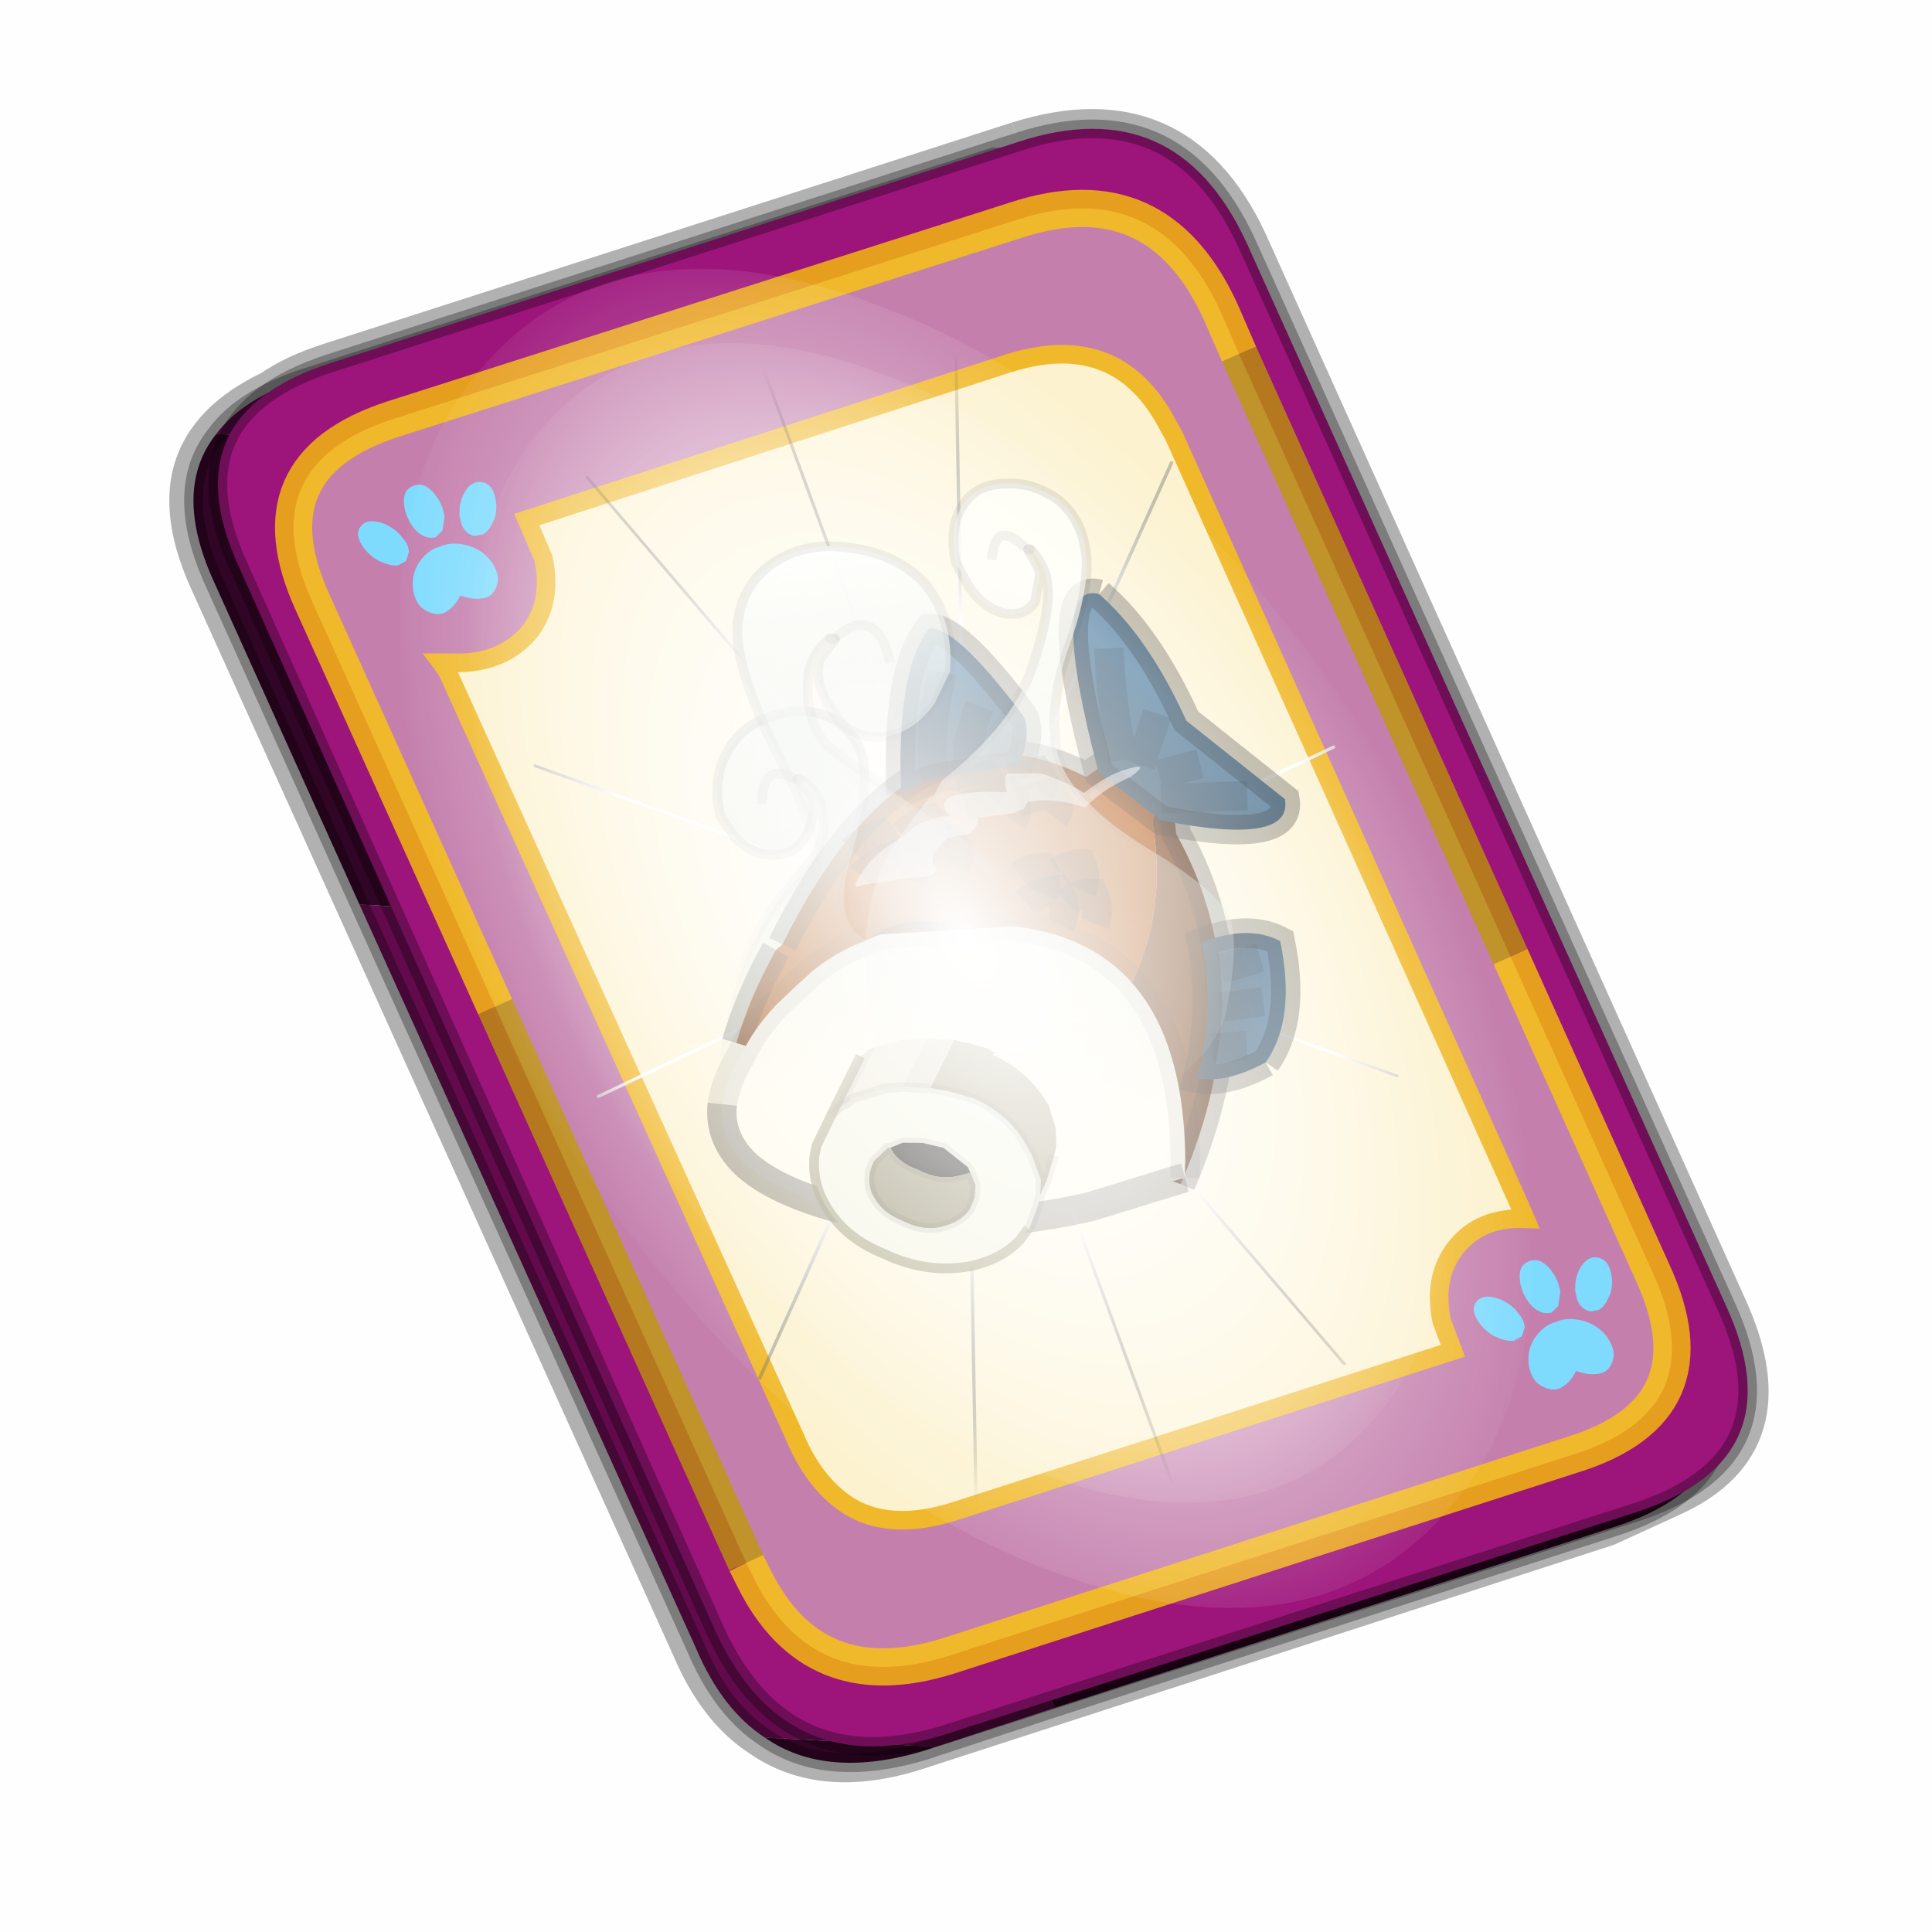<?xml version='1.0' encoding='UTF-8'?>
<svg xmlns:xlink="http://www.w3.org/1999/xlink" xmlns="http://www.w3.org/2000/svg" version="1.1" width="60px" height="60px" viewBox="0.0 0.0 60.0 60.0"><defs><g id="c1"><path fill="#000000" fill-opacity="0.004" d="M0.0 0.0 L60.0 0.0 60.0 60.0 0.0 60.0 0.0 0.0"/></g><g id="c2"><path fill="none" stroke="#000000" stroke-width="1.0" stroke-opacity="0.302" d="M22.3 0.35 Q26.6 -1.0 28.5 3.05 L41.4 31.7 Q43.1 35.4 39.9 36.85 L38.15 37.65 19.65 43.65 Q17.05 44.5 15.35 43.3 14.2 42.55 13.5 40.9 L0.55 12.25 Q-0.6 9.75 0.6 8.25 1.15 7.55 2.2 7.05 2.85 6.6 3.8 6.3 L22.3 0.35"/><path fill="#300525" stroke="none" d="M25.55 0.9 Q26.9 1.6 27.8 3.55 L40.7 32.15 Q42.6 36.3 38.3 37.65 L23.3 42.5 13.15 21.4 4.6 20.9 0.7 12.25 Q-0.45 9.75 0.75 8.25 L29.8 9.75 25.55 0.9 M20.1 43.55 L19.8 43.65 Q17.15 44.45 15.5 43.3 L20.1 43.55"/><path fill="#630a4c" stroke="none" d="M23.3 42.5 L20.1 43.55 15.5 43.3 Q14.35 42.55 13.65 40.9 L4.6 20.9 13.15 21.4 23.3 42.5 M0.75 8.25 Q1.45 7.3 3.1 6.75 L21.65 0.8 25.55 0.9 29.8 9.75 0.75 8.25"/><path fill="none" stroke="#000000" stroke-width="0.5" stroke-opacity="0.302" d="M25.55 0.9 Q26.9 1.6 27.8 3.55 L40.7 32.15 Q42.6 36.3 38.3 37.65 L23.3 42.5 20.1 43.55 19.8 43.65 Q17.15 44.45 15.5 43.3 14.35 42.55 13.65 40.9 L4.6 20.9 0.7 12.25 Q-0.45 9.75 0.75 8.25 1.45 7.3 3.1 6.75 L21.65 0.8 25.55 0.9"/><path fill="#9d147b" stroke="none" d="M14.2 40.5 L1.35 11.8 Q-0.5 7.75 3.8 6.35 L22.3 0.4 Q26.55 -1.0 28.45 3.1 L41.35 31.7 Q43.25 35.85 38.9 37.25 L20.4 43.2 Q16.1 44.55 14.2 40.5"/><path fill="none" stroke="#000000" stroke-width="0.5" stroke-opacity="0.302" d="M14.2 40.5 L1.35 11.8 Q-0.5 7.75 3.8 6.35 L22.3 0.4 Q26.55 -1.0 28.45 3.1 L41.35 31.7 Q43.25 35.85 38.9 37.25 L20.4 43.2 Q16.1 44.55 14.2 40.5"/><path fill="#fcf2cf" stroke="none" d="M9.15 13.6 Q9.8 12.8 9.55 11.6 L9.1 10.55 22.05 6.35 Q24.9 5.45 26.25 7.85 L26.5 8.3 35.8 29.0 35.95 29.35 Q34.75 29.3 34.1 30.1 33.45 30.9 33.7 32.1 L34.0 32.9 20.65 37.2 Q18.8 37.8 17.65 37.0 16.8 36.4 16.3 35.2 L6.95 14.6 6.8 14.4 7.1 14.4 Q8.4 14.45 9.15 13.6"/><path fill="#c47fad" stroke="none" d="M8.25 23.65 L3.35 12.8 Q1.65 9.1 5.5 7.85 L22.25 2.5 Q26.05 1.25 27.75 4.95 L28.25 6.1 35.55 22.3 39.35 30.75 Q41.1 34.5 37.2 35.7 L20.45 41.1 Q16.8 42.25 15.2 39.0 L15.0 38.6 8.25 23.65 M9.15 13.6 Q8.4 14.45 7.1 14.4 L6.8 14.4 6.95 14.6 16.3 35.2 Q16.8 36.4 17.65 37.0 18.8 37.8 20.65 37.2 L34.0 32.9 33.7 32.1 Q33.45 30.9 34.1 30.1 34.75 29.3 35.95 29.35 L35.8 29.0 26.5 8.3 26.25 7.85 Q24.9 5.45 22.05 6.35 L9.1 10.55 9.55 11.6 Q9.8 12.8 9.15 13.6"/><path fill="none" stroke="#ffcc00" stroke-width="1.0" stroke-opacity="0.749" d="M8.25 23.65 L3.35 12.8 Q1.65 9.1 5.5 7.85 L22.25 2.5 Q26.05 1.25 27.75 4.95 L28.25 6.1 M35.55 22.3 L39.35 30.75 Q41.1 34.5 37.2 35.7 L20.45 41.1 Q16.8 42.25 15.2 39.0 L15.0 38.6"/><path fill="none" stroke="#bf9900" stroke-width="1.0" stroke-opacity="0.749" d="M28.25 6.1 L35.55 22.3 M15.0 38.6 L8.25 23.65"/><path fill="none" stroke="#f0b92b" stroke-width="0.5" d="M9.15 13.6 Q9.8 12.8 9.55 11.6 L9.1 10.55 22.05 6.35 Q24.9 5.45 26.25 7.85 L26.5 8.3 35.8 29.0 35.95 29.35 Q34.75 29.3 34.1 30.1 33.45 30.9 33.7 32.1 L34.0 32.9 20.65 37.2 Q18.8 37.8 17.65 37.0 16.8 36.4 16.3 35.2 L6.95 14.6 6.8 14.4 7.1 14.4 Q8.4 14.45 9.15 13.6"/></g><g id="c3"><path fill="#7fdbfe" stroke="none" d="M10.75 4.9 Q10.75 4.6 10.9 4.35 11.25 3.45 11.95 2.75 13.3 1.5 14.35 2.1 15.4 2.7 14.95 4.45 14.7 5.4 14.1 6.15 L13.75 6.5 Q13.1 7.15 12.35 7.35 L11.4 7.2 Q10.95 6.9 10.75 6.4 10.5 5.75 10.75 4.9 M7.5 5.9 Q7.0 5.85 6.6 5.5 6.05 5.0 5.8 4.15 L5.7 3.6 Q5.55 2.65 5.8 1.7 6.25 0.0 7.5 0.0 L7.6 0.0 Q8.85 0.0 9.3 1.7 9.55 2.65 9.4 3.6 L9.3 4.15 8.5 5.5 7.6 5.9 7.5 5.9 M4.35 4.9 Q4.6 5.75 4.35 6.4 L3.7 7.2 2.75 7.35 Q2.0 7.15 1.35 6.5 L1.0 6.15 Q0.4 5.4 0.15 4.45 -0.3 2.7 0.75 2.1 1.8 1.5 3.15 2.75 3.85 3.45 4.2 4.35 L4.35 4.9 M5.5 13.7 Q4.45 13.9 3.65 12.95 2.75 12.0 3.2 10.25 3.7 8.5 5.25 7.6 6.4 6.9 7.55 7.0 8.75 6.9 9.9 7.6 11.45 8.5 11.95 10.25 12.35 12.0 11.5 12.95 10.7 13.9 9.65 13.7 8.55 13.5 7.55 12.6 6.55 13.5 5.5 13.7"/></g><g id="c4"><g><use transform="matrix(1.0,0.0,0.0,1.0,0.0,0.0)" xlink:href="#c3"/></g></g><radialGradient gradientUnits="userSpaceOnUse" r="819.2" cx="0" cy="0" spreadMethod="pad" gradientTransform="matrix(0.091,0.0,0.0,0.091,0.6,3.4)" id="gradient1"><stop offset="0.0" stop-color="#ffffff"/><stop offset="1.0" stop-color="#ffffff" stop-opacity="0.0"/></radialGradient><g id="c5"><path stroke="none" fill="url(#gradient1)" d="M36.65 -54.65 Q60.05 -42.0 69.75 -17.95 80.55 8.9 68.0 34.1 55.45 59.35 26.8 68.2 -1.8 77.05 -29.7 64.3 -57.6 51.6 -68.45 24.75 -79.3 -2.05 -66.75 -27.25 L-66.7 -27.3 Q-54.1 -52.5 -25.5 -61.4 3.1 -70.2 31.0 -57.5 L36.65 -54.65"/></g><g id="c6"><g><use transform="matrix(1.0,0.0,0.0,1.0,0.0,0.0)" xlink:href="#c5"/></g></g><radialGradient gradientUnits="userSpaceOnUse" r="819.2" cx="0" cy="0" spreadMethod="pad" gradientTransform="matrix(0.209,0.0,0.0,0.177,67.15,107.2)" id="gradient2"><stop offset="0.357" stop-color="#ffffff"/><stop offset="0.671" stop-opacity="0.0"/></radialGradient><g id="c7"><path fill="none" stroke-linejoin="round" stroke-linecap="round" stroke="url(#gradient2)" stroke-width="0.5" d="M136.55 165.8 L68.6 106.0 68.4 106.0 118.25 201.5 M68.2 105.7 L68.25 105.8 68.25 105.75 68.2 105.7 0.0 45.7 M68.25 105.8 L68.3 105.85 68.3 105.8 68.25 105.75 49.95 0.05 M0.05 97.7 L68.15 105.95 68.25 105.85 68.25 105.8 M68.3 105.85 L68.25 105.85 68.3 106.0 68.3 105.85 68.3 105.8 68.35 105.8 68.3 105.8 86.6 18.35 M50.0 193.2 L68.3 106.0 68.15 105.95 18.25 151.55 M68.4 106.0 L68.3 106.0 86.55 211.5 M68.4 106.0 L68.3 105.85 M68.6 106.0 L68.35 105.8 118.25 60.15 M136.6 114.25 L68.6 106.0 M68.2 105.7 L18.25 10.05"/></g><g id="c8"><g><use transform="matrix(1.0,0.0,0.0,1.0,0.0,0.0)" xlink:href="#c7"/></g></g><linearGradient gradientUnits="userSpaceOnUse" x1="-819.2" x2="819.2" spreadMethod="pad" gradientTransform="matrix(0.002,0,-0.078,0.623,29.95,47.1)" id="gradient3"><stop offset="0.0" stop-color="#2d485d"/><stop offset="1.0" stop-color="#4d7b9e"/></linearGradient><linearGradient gradientUnits="userSpaceOnUse" x1="-819.2" x2="819.2" spreadMethod="pad" gradientTransform="matrix(-0,-0.003,0.629,-0.023,38.45,8.7)" id="gradient4"><stop offset="0.0" stop-color="#2d485c"/><stop offset="1.0" stop-color="#4d7b9e"/></linearGradient><linearGradient gradientUnits="userSpaceOnUse" x1="-819.2" x2="819.2" spreadMethod="pad" gradientTransform="matrix(0.002,-0.002,0.461,0.429,53.4,34.55)" id="gradient5"><stop offset="0.0" stop-color="#325168"/><stop offset="1.0" stop-color="#4d7b9e"/></linearGradient><g id="c9"><path fill="#b04b00" stroke="none" d="M8.8 20.6 L9.15 20.35 Q16.85 7.85 25.4 13.25 28.05 11.6 29.1 12.85 29.35 14.05 28.55 15.8 29.0 21.6 25.4 25.8 24.6 24.2 23.25 22.55 24.35 24.65 24.85 26.4 25.9 30.4 23.85 32.5 L22.25 31.85 Q23.7 31.5 23.8 29.3 22.7 30.95 20.3 31.05 L6.35 25.15 Q7.25 22.85 8.8 20.6"/><path fill="#6e2c00" stroke="none" d="M29.1 12.85 Q29.75 13.9 29.7 16.55 33.45 25.0 28.3 34.4 L23.85 32.5 Q25.9 30.4 24.85 26.4 24.35 24.65 23.25 22.55 24.6 24.2 25.4 25.8 29.0 21.6 28.55 15.8 29.35 14.05 29.1 12.85 M22.25 31.85 L20.3 31.05 Q22.7 30.95 23.8 29.3 23.7 31.5 22.25 31.85"/><path fill="none" stroke="#000000" stroke-width="1.5" stroke-opacity="0.302" d="M9.15 20.35 Q16.85 7.85 25.4 13.25 28.05 11.6 29.1 12.85 29.75 13.9 29.7 16.55 33.45 25.0 28.3 34.4 M6.35 25.15 Q7.25 22.85 8.8 20.6"/><path stroke="none" fill="url(#gradient3)" d="M33.4 23.25 L31.35 23.65 33.4 23.25 M33.2 28.6 Q31.1 29.5 29.65 29.1 30.85 25.65 30.5 22.2 32.95 21.5 34.5 22.5 34.95 26.55 33.2 28.6 M33.35 25.5 L31.1 25.6 33.35 25.5 M32.3 27.65 L30.55 27.65 32.3 27.65"/><path fill="none" stroke="#000000" stroke-width="1.5" stroke-opacity="0.302" d="M33.2 28.6 Q31.1 29.5 29.65 29.1 30.85 25.65 30.5 22.2 32.95 21.5 34.5 22.5 34.95 26.55 33.2 28.6"/><path fill="none" stroke="#000000" stroke-width="1.5" stroke-opacity="0.153" d="M31.35 23.65 L33.4 23.25 M30.55 27.65 L32.3 27.65 M31.1 25.6 L33.35 25.5"/><path stroke="none" fill="url(#gradient4)" d="M21.65 10.65 Q21.25 11.3 21.3 11.8 21.25 11.3 21.65 10.65 M20.3 9.15 Q19.4 10.95 19.45 11.8 19.4 10.95 20.3 9.15 M15.9 13.25 Q16.2 6.95 18.1 4.95 19.45 4.95 22.45 9.8 22.85 10.7 22.05 12.3 L17.75 12.6 Q16.85 12.8 15.9 13.25 M18.55 7.25 Q17.4 10.7 17.75 12.6 17.4 10.7 18.55 7.25"/><path fill="none" stroke="#000000" stroke-width="1.5" stroke-opacity="0.302" d="M15.9 13.25 Q16.2 6.95 18.1 4.95 19.45 4.95 22.45 9.8 22.85 10.7 22.05 12.3 L17.75 12.6 Q16.85 12.8 15.9 13.25"/><path fill="none" stroke="#000000" stroke-width="1.5" stroke-opacity="0.153" d="M19.45 11.8 Q19.4 10.95 20.3 9.15 M21.3 11.8 Q21.25 11.3 21.65 10.65 M17.75 12.6 Q17.4 10.7 18.55 7.25"/><path stroke="none" fill="url(#gradient5)" d="M26.9 4.0 Q29.2 6.4 30.75 10.85 L35.4 15.3 Q35.6 17.75 29.0 15.8 L26.05 13.1 Q24.35 3.05 26.9 4.0 M27.15 6.8 Q27.0 9.55 27.35 12.55 27.0 9.55 27.15 6.8 M29.3 10.35 L28.2 12.9 29.3 10.35 M31.25 13.1 L29.1 13.45 31.25 13.1 M33.5 14.95 L29.1 14.7 33.5 14.95"/><path fill="none" stroke="#000000" stroke-width="1.5" stroke-opacity="0.302" d="M26.9 4.0 Q29.2 6.4 30.75 10.85 L35.4 15.3 Q35.6 17.75 29.0 15.8 L26.05 13.1 Q24.35 3.05 26.9 4.0"/><path fill="none" stroke="#000000" stroke-width="1.5" stroke-opacity="0.153" d="M29.1 14.7 L33.5 14.95 M29.1 13.45 L31.25 13.1 M28.2 12.9 L29.3 10.35 M27.35 12.55 Q27.0 9.55 27.15 6.8"/><path fill="none" stroke="#010101" stroke-width="1.5" stroke-opacity="0.302" d="M21.7 19.35 Q22.4 18.85 23.4 18.85 23.9 19.85 23.4 20.65"/><path fill="none" stroke="#010101" stroke-width="1.5" stroke-opacity="0.302" d="M23.8 19.55 Q24.4 19.1 25.2 19.2 25.5 20.05 25.15 20.75"/><path fill="none" stroke="#010101" stroke-width="1.5" stroke-opacity="0.302" d="M21.55 17.95 Q22.05 17.6 22.75 17.65 23.0 18.35 22.65 19.0"/><path fill="none" stroke="#010101" stroke-width="1.5" stroke-opacity="0.302" d="M23.55 17.95 Q24.05 17.6 24.75 17.65 25.0 18.35 24.65 19.0"/><path fill="#000000" stroke="none" d="M22.85 26.3 Q23.4 28.35 22.25 29.55 21.15 30.75 19.05 30.4 17.05 30.05 15.25 28.35 13.45 26.7 12.95 24.7 12.45 22.7 13.55 21.5 14.7 20.3 16.75 20.6 18.8 20.95 20.6 22.6 22.4 24.3 22.85 26.3"/><path fill="none" stroke="#000000" stroke-width="1.5" stroke-opacity="0.502" d="M22.85 26.3 Q23.4 28.35 22.25 29.55 21.15 30.75 19.05 30.4 17.05 30.05 15.25 28.35 13.45 26.7 12.95 24.7 12.45 22.7 13.55 21.5 14.7 20.3 16.75 20.6 18.8 20.95 20.6 22.6 22.4 24.3 22.85 26.3"/><path fill="#ffffff" stroke="none" d="M21.45 25.7 Q21.8 27.0 21.05 27.8 20.3 28.6 18.9 28.4 17.55 28.15 16.35 27.05 15.15 25.9 14.8 24.55 14.5 23.25 15.25 22.45 16.0 21.65 17.35 21.85 18.7 22.05 19.9 23.2 21.1 24.3 21.45 25.7"/><path fill="none" stroke="#000000" stroke-width="1.5" stroke-opacity="0.502" d="M21.45 25.7 Q21.8 27.0 21.05 27.8 20.3 28.6 18.9 28.4 17.55 28.15 16.35 27.05 15.15 25.9 14.8 24.55 14.5 23.25 15.25 22.45 16.0 21.65 17.35 21.85 18.7 22.05 19.9 23.2 21.1 24.3 21.45 25.7"/><path fill="none" stroke="#010101" stroke-width="1.5" stroke-opacity="0.302" d="M19.1 14.15 L21.4 13.75 Q22.0 14.45 21.45 15.1"/><path fill="none" stroke="#010101" stroke-width="1.5" stroke-opacity="0.302" d="M21.8 14.2 L23.6 13.9 Q24.1 14.6 23.6 15.15"/><path fill="none" stroke="#010101" stroke-width="1.5" stroke-opacity="0.302" d="M18.75 12.9 L20.3 12.7 Q20.7 13.25 20.3 13.7"/><path fill="none" stroke="#010101" stroke-width="1.5" stroke-opacity="0.302" d="M21.45 12.95 L23.0 12.75 Q23.4 13.3 23.0 13.75"/><path fill="none" stroke="#010101" stroke-width="1.5" stroke-opacity="0.302" d="M13.5 17.25 Q14.35 16.5 15.75 16.2 16.45 16.85 16.05 17.7"/><path fill="none" stroke="#010101" stroke-width="1.5" stroke-opacity="0.302" d="M16.4 16.65 Q17.15 16.05 18.25 15.8 18.8 16.45 18.35 17.2"/><path fill="none" stroke="#010101" stroke-width="1.5" stroke-opacity="0.302" d="M13.15 15.9 Q13.75 15.4 14.65 15.2 15.1 15.75 14.75 16.35"/><path fill="none" stroke="#010101" stroke-width="1.5" stroke-opacity="0.302" d="M15.8 15.35 Q16.4 14.85 17.3 14.65 17.75 15.2 17.4 15.8"/><path fill="#ffffff" fill-opacity="0.502" d="M15.9 15.4 L16.35 15.0 Q17.25 14.55 18.3 14.6 17.1 13.1 21.3 13.65 21.15 12.95 21.4 12.7 L23.1 12.85 Q24.4 13.4 25.2 14.05 26.55 13.2 27.45 13.05 28.8 12.75 27.65 13.45 26.15 13.95 25.2 14.8 23.65 14.1 22.3 14.25 L22.05 14.6 Q21.8 14.6 21.6 14.75 L19.7 14.8 Q19.65 15.35 19.1 15.6 L18.1 15.7 Q17.05 16.4 17.2 16.95 17.7 17.7 15.85 17.55 L13.5 17.7 Q12.75 17.95 13.6 17.0 14.4 16.0 15.9 15.4"/></g><g id="c10"><g><use transform="matrix(1.0,0.0,0.0,1.0,0.0,0.0)" xlink:href="#c9"/></g></g><g id="c11"><path fill="#fffbeb" stroke="none" d="M5.35 28.2 Q5.6 27.1 6.5 25.85 7.25 24.55 8.55 23.4 L9.75 22.45 10.55 21.85 Q11.6 21.15 12.75 20.75 L14.15 20.3 21.0 20.5 Q29.55 22.3 28.65 33.2 L28.6 33.55 28.55 34.1 28.25 34.15 23.75 35.1 23.45 35.15 Q18.45 35.8 13.65 34.95 8.15 33.45 6.25 31.35 5.0 29.9 5.35 28.2"/><path fill="none" stroke="#000000" stroke-width="1.5" stroke-opacity="0.102" d="M5.35 28.2 Q5.6 27.1 6.5 25.85 7.25 24.55 8.55 23.4 L9.75 22.45 10.55 21.85 Q11.6 21.15 12.75 20.75 L14.15 20.3 21.0 20.5 Q29.55 22.3 28.65 33.2 L28.6 33.55 28.55 34.1"/><path fill="none" stroke="#000000" stroke-width="1.5" stroke-opacity="0.302" d="M28.55 34.1 L28.25 34.15 23.75 35.1 23.45 35.15 Q18.45 35.8 13.65 34.95 8.15 33.45 6.25 31.35 5.0 29.9 5.35 28.2"/><path fill="#a8a281" stroke="none" d="M17.45 26.0 L17.8 26.15 18.2 26.25 19.1 26.6 19.45 26.85 19.35 26.95 Q20.8 27.8 21.55 29.05 L21.6 29.1 21.85 29.6 21.95 29.75 22.2 30.95 22.2 31.1 22.15 31.9 22.0 32.35 21.5 33.6 21.1 34.3 21.2 33.5 21.15 33.35 20.85 32.2 20.45 31.35 20.4 31.25 Q19.65 29.9 18.1 29.05 L17.2 28.7 16.75 28.55 16.0 28.35 17.45 26.0"/><path fill="#ede9d4" stroke="none" d="M13.4 26.0 L14.6 25.8 14.7 25.75 15.05 25.8 15.6 25.75 15.65 25.75 16.1 25.8 14.6 28.15 14.5 28.15 13.65 28.15 13.5 28.2 12.05 28.5 11.95 28.55 11.85 28.5 13.4 26.0"/><path fill="#dedac7" stroke="none" d="M17.45 26.0 L16.0 28.35 15.85 28.35 14.6 28.15 16.1 25.8 16.9 25.95 17.05 25.95 17.45 26.0 M13.4 26.0 L11.85 28.5 11.95 28.55 11.75 28.7 11.4 28.85 11.15 29.0 10.85 29.25 12.6 26.4 12.8 26.3 12.95 26.15 13.05 26.1 13.4 26.0"/><path fill="#f5f5e3" stroke="none" d="M16.0 28.35 L16.75 28.55 17.2 28.7 18.1 29.05 Q19.65 29.9 20.4 31.25 L20.45 31.35 20.85 32.2 21.15 33.35 21.2 33.5 21.1 34.3 20.95 34.8 20.4 35.95 20.35 35.95 19.85 36.5 Q18.85 37.4 17.2 37.6 14.95 37.8 12.85 36.55 10.7 35.45 9.95 33.4 L9.9 33.25 Q9.6 32.25 9.8 31.25 L9.95 30.75 10.85 29.25 11.15 29.0 11.4 28.85 11.75 28.7 11.95 28.55 12.05 28.5 13.5 28.2 13.65 28.15 14.5 28.15 14.6 28.15 15.85 28.35 16.0 28.35 M13.7 31.2 L13.55 31.2 13.5 31.25 12.8 31.8 Q12.3 32.6 12.55 33.45 L12.6 33.55 Q12.95 34.45 13.95 34.95 14.95 35.6 15.95 35.45 16.95 35.3 17.45 34.7 L17.75 34.15 17.85 33.55 17.85 33.5 17.7 32.95 17.65 32.85 17.55 32.55 17.5 32.5 16.4 31.45 15.95 31.3 15.8 31.25 15.35 31.1 14.35 31.0 13.7 31.2"/><path fill="#22201a" stroke="none" d="M17.65 32.85 L17.0 32.95 Q16.0 33.1 15.0 32.45 14.0 32.0 13.7 31.2 L14.35 31.0 15.35 31.1 15.8 31.25 15.95 31.3 16.4 31.45 17.5 32.5 17.55 32.55 17.65 32.85"/><path fill="#9e9879" stroke="none" d="M13.7 31.2 Q14.0 32.0 15.0 32.45 16.0 33.1 17.0 32.95 L17.65 32.85 17.7 32.95 17.85 33.5 17.85 33.55 17.75 34.15 17.45 34.7 Q16.95 35.3 15.95 35.45 14.95 35.6 13.95 34.95 12.95 34.45 12.6 33.55 L12.55 33.45 Q12.3 32.6 12.8 31.8 L13.5 31.25 13.55 31.2 13.7 31.2"/><path fill="none" stroke="#000000" stroke-width="0.5" stroke-opacity="0.102" d="M16.0 28.35 L16.75 28.55 17.2 28.7 18.1 29.05 Q19.65 29.9 20.4 31.25 L20.45 31.35 20.85 32.2 21.15 33.35 21.2 33.5 21.1 34.3 21.5 33.6 22.0 32.35 M11.95 28.55 L12.05 28.5 13.5 28.2 13.65 28.15 14.5 28.15 14.6 28.15 15.85 28.35 16.0 28.35 M10.85 29.25 L11.15 29.0 11.4 28.85 11.75 28.7 11.95 28.55 M17.65 32.85 L17.0 32.95 Q16.0 33.1 15.0 32.45 14.0 32.0 13.7 31.2 L13.55 31.2 13.5 31.25 12.8 31.8 Q12.3 32.6 12.55 33.45 L12.6 33.55 Q12.95 34.45 13.95 34.95 14.95 35.6 15.95 35.45 16.95 35.3 17.45 34.7 L17.75 34.15 17.85 33.55 17.85 33.5 17.7 32.95 17.65 32.85 17.55 32.55 17.5 32.5 16.4 31.45 15.95 31.3 15.8 31.25 15.35 31.1 14.35 31.0 13.7 31.2 M20.4 35.95 L20.95 34.8 21.1 34.3"/><path fill="none" stroke="#9e9879" stroke-width="0.5" stroke-opacity="0.69" d="M12.6 26.4 L10.85 29.25 9.95 30.75 9.8 31.25 Q9.6 32.25 9.9 33.25 L9.95 33.4 Q10.7 35.45 12.85 36.55 14.95 37.8 17.2 37.6 18.85 37.4 19.85 36.5 L20.35 35.95"/></g><g id="c12"><g><use transform="matrix(1.0,0.0,0.0,1.0,0.0,0.0)" xlink:href="#c10"/></g><g><use transform="matrix(1.0,0.0,0.0,1.0,0.0,0.0)" xlink:href="#c11"/></g></g><linearGradient gradientUnits="userSpaceOnUse" x1="-819.2" x2="819.2" spreadMethod="pad" gradientTransform="matrix(0.001,0.015,0.007,-0.002,10.65,14.3)" id="gradient6"><stop offset="0.0" stop-color="#fffffa"/><stop offset="1.0" stop-color="#c8d8ce" stop-opacity="0.0"/></linearGradient><linearGradient gradientUnits="userSpaceOnUse" x1="-819.2" x2="819.2" spreadMethod="pad" gradientTransform="matrix(0.001,0.007,-0.008,-0,11.2,16.75)" id="gradient7"><stop offset="0.0" stop-opacity="0.102"/><stop offset="1.0" stop-opacity="0.0"/></linearGradient><linearGradient gradientUnits="userSpaceOnUse" x1="-819.2" x2="819.2" spreadMethod="pad" gradientTransform="matrix(0.001,0.007,-0.008,-0,11.2,16.75)" id="gradient8"><stop offset="0.0" stop-opacity="0.071"/><stop offset="1.0" stop-opacity="0.0"/></linearGradient><linearGradient gradientUnits="userSpaceOnUse" x1="-819.2" x2="819.2" spreadMethod="pad" gradientTransform="matrix(-0.002,0.011,0.007,-7.62939453125e-05,11.05,9.65)" id="gradient9"><stop offset="0.0" stop-color="#fffffa"/><stop offset="1.0" stop-color="#c8d8ce" stop-opacity="0.0"/></linearGradient><linearGradient gradientUnits="userSpaceOnUse" x1="-819.2" x2="819.2" spreadMethod="pad" gradientTransform="matrix(-0.002,0.009,0.011,-0,12.7,11.7)" id="gradient10"><stop offset="0.0" stop-opacity="0.071"/><stop offset="1.0" stop-opacity="0.0"/></linearGradient><linearGradient gradientUnits="userSpaceOnUse" x1="-819.2" x2="819.2" spreadMethod="pad" gradientTransform="matrix(-0.002,0.009,0.011,-0,12.7,11.7)" id="gradient11"><stop offset="0.0" stop-opacity="0.102"/><stop offset="1.0" stop-opacity="0.0"/></linearGradient><linearGradient gradientUnits="userSpaceOnUse" x1="-819.2" x2="819.2" spreadMethod="pad" gradientTransform="matrix(0.005,0.017,-0.005,-0.001,27.25,17.3)" id="gradient12"><stop offset="0.0" stop-color="#fffffa" stop-opacity="0.8"/><stop offset="1.0" stop-color="#c8d8ce" stop-opacity="0.0"/></linearGradient><linearGradient gradientUnits="userSpaceOnUse" x1="-819.2" x2="819.2" spreadMethod="pad" gradientTransform="matrix(0.001,0.007,-0.007,-0.002,24.6,13.3)" id="gradient13"><stop offset="0.0" stop-opacity="0.102"/><stop offset="1.0" stop-opacity="0.0"/></linearGradient><linearGradient gradientUnits="userSpaceOnUse" x1="-819.2" x2="819.2" spreadMethod="pad" gradientTransform="matrix(0.001,0.007,-0.007,-0.002,23.6,6.15)" id="gradient14"><stop offset="0.0" stop-opacity="0.071"/><stop offset="1.0" stop-opacity="0.0"/></linearGradient><g id="c13"><path stroke="none" fill="url(#gradient6)" d="M10.8 12.0 Q11.6 12.55 11.75 13.4 12.0 14.8 11.35 15.85 L9.85 17.4 Q7.6 19.5 6.35 22.85 5.1 26.25 5.25 27.7 5.4 29.1 7.65 29.75 L11.3 30.0 Q12.6 29.6 13.7 28.65 14.8 27.7 15.8 25.4 16.8 23.1 16.5 22.45 16.25 21.7 13.9 20.8 11.6 19.8 13.0 16.35 14.35 12.85 14.1 11.2 13.8 9.65 12.5 8.95 11.25 8.3 9.65 8.7 8.15 9.0 7.3 10.2 6.3 11.6 6.6 13.55 L7.25 14.7 Q8.15 15.75 9.2 15.75 10.4 15.85 11.0 14.7 11.5 13.75 11.35 13.1 L11.25 12.75 10.7 12.0 10.8 12.0"/><path fill="none" stroke-linejoin="round" stroke-linecap="round" stroke="url(#gradient7)" stroke-width="0.5" d="M10.7 12.0 L11.25 12.75 11.35 13.1 Q11.5 13.75 11.0 14.7 10.4 15.85 9.2 15.75 8.15 15.75 7.25 14.7 L6.6 13.55 Q6.3 11.6 7.3 10.2 8.15 9.0 9.65 8.7 11.25 8.3 12.5 8.95 13.8 9.65 14.1 11.2 14.35 12.85 13.0 16.35 11.6 19.8 13.9 20.8 16.25 21.7 16.5 22.45 16.8 23.1 15.8 25.4 14.8 27.7 13.7 28.65 12.6 29.6 11.3 30.0 L7.65 29.75 Q5.4 29.1 5.25 27.7 5.1 26.25 6.35 22.85 7.6 19.5 9.85 17.4 L11.35 15.85 Q12.0 14.8 11.75 13.4 11.6 12.55 10.8 12.0"/><path fill="none" stroke-linejoin="round" stroke-linecap="round" stroke="url(#gradient8)" stroke-width="0.5" d="M10.8 12.0 L10.7 12.0"/><path fill="none" stroke="#000000" stroke-width="0.5" stroke-opacity="0.071" d="M10.65 12.05 Q9.0 10.85 8.75 13.1"/><path stroke="none" fill="url(#gradient9)" d="M13.25 5.05 L12.35 6.05 12.25 6.55 Q12.1 7.45 12.8 8.75 13.65 10.3 15.3 10.25 16.85 10.2 18.05 8.75 L18.95 7.25 Q19.4 4.6 18.05 2.6 16.75 1.0 14.5 0.5 12.4 -0.05 10.65 0.8 8.75 1.75 8.35 3.9 8.0 6.15 9.9 10.9 11.9 15.65 11.05 17.55 10.15 19.45 8.25 20.4 6.35 21.3 5.3 24.8 4.25 28.25 6.9 27.35 9.6 26.45 11.9 26.75 14.2 27.0 16.8 24.85 19.35 22.7 19.8 22.55 20.2 22.35 20.95 20.15 21.65 17.9 17.15 14.45 12.65 10.9 12.25 10.3 11.35 8.85 11.7 6.95 11.9 5.75 13.0 5.0 L13.25 5.05"/><path fill="none" stroke-linejoin="round" stroke-linecap="round" stroke="url(#gradient10)" stroke-width="0.5" d="M13.0 5.0 L13.25 5.05"/><path fill="none" stroke-linejoin="round" stroke-linecap="round" stroke="url(#gradient11)" stroke-width="0.5" d="M13.25 5.05 L12.35 6.05 12.25 6.55 Q12.1 7.45 12.8 8.75 13.65 10.3 15.3 10.25 16.85 10.2 18.05 8.75 L18.95 7.25 Q19.4 4.6 18.05 2.6 16.75 1.0 14.5 0.5 12.4 -0.05 10.65 0.8 8.75 1.75 8.35 3.9 8.0 6.15 9.9 10.9 11.9 15.65 11.05 17.55 10.15 19.45 8.25 20.4 6.35 21.3 5.3 24.8 4.25 28.25 6.9 27.35 9.6 26.45 11.9 26.75 14.2 27.0 16.8 24.85 19.35 22.7 19.8 22.55 20.2 22.35 20.95 20.15 21.65 17.9 17.15 14.45 12.65 10.9 12.25 10.3 11.35 8.85 11.7 6.95 11.9 5.75 13.0 5.0"/><path fill="none" stroke="#000000" stroke-width="0.5" stroke-opacity="0.071" d="M13.25 5.0 Q15.5 3.4 15.95 6.5"/><path stroke="none" fill="url(#gradient12)" d="M23.5 1.4 L23.9 2.3 24.0 2.7 23.6 4.1 Q22.95 4.85 21.9 4.5 20.95 4.15 20.3 3.0 L19.75 1.7 Q19.55 -0.25 20.5 -1.3 21.3 -2.2 22.75 -2.05 24.05 -2.0 25.25 -1.0 26.3 0.05 26.4 1.55 26.6 3.2 25.3 6.15 23.9 9.0 24.0 11.5 24.1 14.0 27.9 16.95 31.75 19.75 32.05 21.15 32.4 22.5 31.45 25.75 30.5 28.95 22.85 32.0 15.3 34.95 13.75 27.25 12.15 19.6 15.6 15.45 L15.65 15.4 Q18.1 12.6 17.25 13.9 L18.05 12.75 Q22.0 10.15 23.2 7.3 24.45 4.45 24.3 3.05 24.25 2.2 23.6 1.4 L23.5 1.4 M17.25 13.9 L16.95 14.25 15.65 15.4 16.95 14.25 17.25 13.9"/><path fill="none" stroke-linejoin="round" stroke-linecap="round" stroke="url(#gradient13)" stroke-width="0.5" d="M23.5 1.4 L23.9 2.3 24.0 2.7 23.6 4.1 Q22.95 4.85 21.9 4.5 20.95 4.15 20.3 3.0 L19.75 1.7 Q19.55 -0.25 20.5 -1.3 21.3 -2.2 22.75 -2.05 24.05 -2.0 25.25 -1.0 26.3 0.05 26.4 1.55 26.6 3.2 25.3 6.15 23.9 9.0 24.0 11.5 24.1 14.0 27.9 16.95 31.75 19.75 32.05 21.15 32.4 22.5 31.45 25.75 30.5 28.95 22.85 32.0 15.3 34.95 13.75 27.25 12.15 19.6 15.6 15.45 L15.65 15.4 Q18.1 12.6 17.25 13.9 L18.05 12.75 Q22.0 10.15 23.2 7.3 24.45 4.45 24.3 3.05 24.25 2.2 23.6 1.4 M15.65 15.4 L16.95 14.25 17.25 13.9"/><path fill="none" stroke-linejoin="round" stroke-linecap="round" stroke="url(#gradient14)" stroke-width="0.5" d="M23.6 1.4 L23.5 1.4"/><path fill="none" stroke="#000000" stroke-width="0.5" stroke-opacity="0.071" d="M23.35 1.3 Q21.95 -0.35 21.6 1.75"/></g><g id="c14"><g><use transform="matrix(1.0,0.0,0.0,1.0,0.0,0.0)" xlink:href="#c12"/></g><g><use transform="matrix(1.0,0.0,0.0,1.0,0.0,0.0)" xlink:href="#c13"/></g></g><g id="c15"><g><use transform="matrix(1.0,0.0,0.0,1.0,0.0,0.0)" xlink:href="#c2"/></g><g><use transform="matrix(0.239,-0.087,0.1,0.234,34.25,31.15)" xlink:href="#c4"/></g><g><use transform="matrix(0.239,-0.087,0.1,0.234,4.25,10.3)" xlink:href="#c4"/></g><g><use transform="matrix(0.141,-0.038,0.111,0.226,20.25,20.65)" filter="url(#filter12)" xlink:href="#c6"/></g><g><use transform="matrix(-0.155,0.051,0.084,0.147,22.6,2.3)" filter="url(#filter13)" xlink:href="#c8"/></g><g><use transform="matrix(0.524,-0.048,0.048,0.524,10.2,11.75)" xlink:href="#c14"/></g><g><use transform="matrix(0.163,-0.044,0.129,0.261,20.35,20.95)" filter="url(#filter15)" xlink:href="#c6"/></g></g><filter id="filter12"><feColorMatrix in="SourceGraphic" type="matrix" values="0.0 0.0 0.0 0.0 0.797 0.0 0.0 0.0 0.0 0.598 0.0 0.0 0.0 0.0 0.199 0.0 0.0 0.0 1.0 0.0" result="cxform"/><feComposite operator="in" in2="SourceGraphic" result="color-xform"/></filter><filter id="filter13"><feColorMatrix in="SourceGraphic" type="matrix" values="0.0 0.0 0.0 0.0 0.996 0.0 0.0 0.0 0.0 0.996 0.0 0.0 0.0 0.0 0.996 0.0 0.0 0.0 1.0 0.0" result="cxform"/><feComposite operator="in" in2="SourceGraphic" result="color-xform"/></filter><filter id="filter15"><feColorMatrix in="SourceGraphic" type="matrix" values="1.0 0.0 0.0 0.0 0.0 0.0 1.0 0.0 0.0 0.0 0.0 0.0 1.0 0.0 0.0 0.0 0.0 0.0 0.23 0.0" result="cxform"/><feComposite operator="in" in2="SourceGraphic" result="color-xform"/></filter></defs><g><g><use transform="matrix(1.0,0.0,0.0,1.0,0.0,0.0)" xlink:href="#c1"/></g><g><use transform="matrix(1.155,0.0,0.0,1.155,5.85,3.95)" xlink:href="#c15"/></g></g></svg>